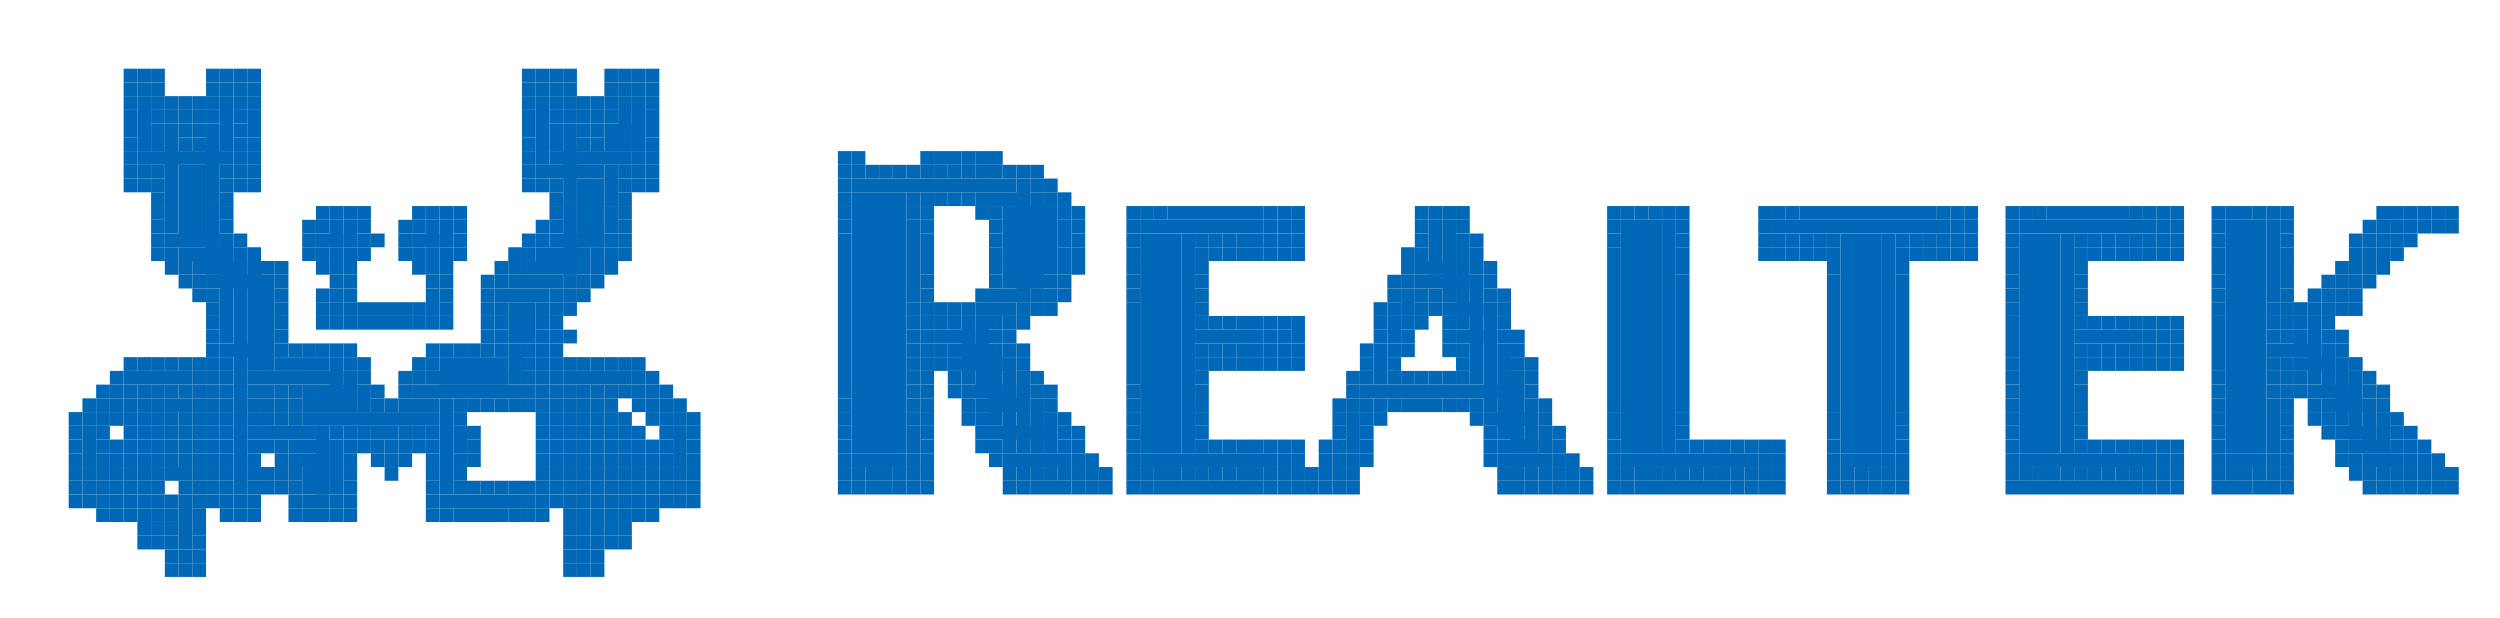<?xml version="1.0" encoding="UTF-8"?><svg xmlns="http://www.w3.org/2000/svg" version="1.2" baseProfile="tiny" viewBox="0 0 182 45" width="182px" height="45px"><g fill="#0068b6"><rect x="9" y="5" width="1" height="1"/><rect width="1" height="1" x="10" y="5"/><rect height="1" x="11" y="5" width="1"/><rect width="1" height="1" x="15" y="5"/><rect x="16" y="5" width="1" height="1"/><rect x="17" y="5" width="1" height="1"/><rect height="1" x="18" y="5" width="1"/><rect y="5" width="1" height="1" x="38"/><rect height="1" x="39" y="5" width="1"/><rect x="40" y="5" width="1" height="1"/><rect width="1" height="1" x="41" y="5"/><rect width="1" height="1" x="44" y="5"/><rect width="1" height="1" x="45" y="5"/><rect x="46" y="5" width="1" height="1"/><rect y="5" width="1" height="1" x="47"/><rect width="1" height="1" x="9" y="6"/><rect x="10" y="6" width="1" height="1"/><rect x="11" y="6" width="1" height="1"/><rect x="15" y="6" width="1" height="1"/><rect x="16" y="6" width="1" height="1"/><rect y="6" width="1" height="1" x="17"/><rect x="18" y="6" width="1" height="1"/><rect x="38" y="6" width="1" height="1"/><rect x="39" y="6" width="1" height="1"/><rect x="40" y="6" width="1" height="1"/><rect width="1" height="1" x="41" y="6"/><rect x="44" y="6" width="1" height="1"/><rect x="45" y="6" width="1" height="1"/><rect x="46" y="6" width="1" height="1"/><rect x="47" y="6" width="1" height="1"/><rect y="7" width="1" height="1" x="9"/><rect width="1" height="4" x="10" y="7"/><rect x="11" y="7" width="1" height="1"/><rect x="12" y="7" width="1" height="1"/><rect x="13" y="7" width="1" height="1"/><rect x="14" y="7" width="1" height="1"/><rect x="15" y="7" width="1" height="1"/><rect x="16" y="7" width="1" height="4"/><rect x="17" y="7" width="1" height="1"/><rect x="18" y="7" width="1" height="1"/><rect width="1" height="1" x="38" y="7"/><rect x="39" y="7" width="1" height="5"/><rect x="40" y="7" width="1" height="1"/><rect x="41" y="7" width="1" height="1"/><rect height="1" x="42" y="7" width="1"/><rect x="43" y="7" width="1" height="1"/><rect x="44" y="7" width="1" height="1"/><rect width="1" height="4" x="45" y="7"/><rect x="46" y="7" width="1" height="4"/><rect x="47" y="7" width="1" height="1"/><rect y="8" width="1" height="2" x="9"/><rect x="11" y="8" width="1" height="1"/><rect x="12" y="8" width="1" height="1"/><rect y="8" width="1" height="1" x="13"/><rect x="14" y="8" width="1" height="1"/><rect width="1" height="1" x="15" y="8"/><rect y="8" width="1" height="1" x="17"/><rect width="1" height="2" x="18" y="8"/><rect width="1" height="2" x="38" y="8"/><rect x="40" y="8" width="1" height="1"/><rect x="41" y="8" width="1" height="1"/><rect y="8" width="1" height="1" x="42"/><rect height="1" x="43" y="8" width="1"/><rect x="44" y="8" width="1" height="1"/><rect x="47" y="8" width="1" height="2"/><rect x="11" y="9" width="1" height="2"/><rect x="12" y="9" width="1" height="8"/><rect x="13" y="9" width="1" height="1"/><rect width="1" height="1" x="14" y="9"/><rect y="9" width="1" height="11" x="15"/><rect height="1" x="17" y="9" width="1"/><rect y="9" width="1" height="2" x="40"/><rect x="41" y="9" width="1" height="11"/><rect height="1" x="42" y="9" width="1"/><rect height="1" x="43" y="9" width="1"/><rect x="44" y="9" width="2" height="2"/><rect width="1" height="1" x="9" y="10"/><rect height="1" x="13" y="10" width="1"/><rect y="10" width="1" height="1" x="14"/><rect x="17" y="10" width="1" height="1"/><rect x="18" y="10" width="1" height="1"/><rect height="1" x="38" y="10" width="1"/><rect y="10" width="1" height="1" x="42"/><rect height="1" x="43" y="10" width="1"/><rect x="47" y="10" width="1" height="1"/><rect x="9" y="11" width="1" height="1"/><rect x="10" y="11" width="7" height="1"/><rect x="17" y="11" width="1" height="1"/><rect x="18" y="11" width="1" height="1"/><rect x="38" y="11" width="1" height="1"/><rect x="40" y="11" width="6" height="1"/><rect x="46" y="11" width="1" height="1"/><rect height="1" x="47" y="11" width="1"/><rect height="1" x="61" y="11" width="1"/><rect width="1" height="1" x="62" y="11"/><rect x="67" y="11" width="1" height="1"/><rect height="1" x="68" y="11" width="2"/><rect width="1" height="1" x="70" y="11"/><rect x="71" y="11" width="1" height="1"/><rect height="1" x="72" y="11" width="1"/><rect width="1" height="1" x="9" y="12"/><rect x="10" y="12" width="1" height="1"/><rect x="11" y="12" width="1" height="1"/><rect y="12" width="2" height="6" x="13"/><rect x="16" y="12" width="1" height="1"/><rect x="17" y="12" width="1" height="1"/><rect x="18" y="12" width="1" height="1"/><rect x="38" y="12" width="1" height="1"/><rect x="39" y="12" width="5" height="1"/><rect x="44" y="12" width="1" height="3"/><rect x="45" y="12" width="1" height="1"/><rect x="46" y="12" width="1" height="1"/><rect x="47" y="12" width="1" height="1"/><rect y="12" width="1" height="1" x="61"/><rect x="62" y="12" width="1" height="1"/><rect height="1" x="63" y="12" width="1"/><rect x="64" y="12" width="1" height="1"/><rect x="65" y="12" width="1" height="1"/><rect height="1" x="66" y="12" width="1"/><rect x="67" y="12" width="1" height="1"/><rect x="68" y="12" width="1" height="1"/><rect x="69" y="12" width="1" height="1"/><rect x="70" y="12" width="1" height="1"/><rect width="1" height="1" x="71" y="12"/><rect x="72" y="12" width="1" height="1"/><rect x="73" y="12" width="1" height="1"/><rect x="74" y="12" width="1" height="1"/><rect x="75" y="12" width="1" height="1"/><rect height="1" x="9" y="13" width="1"/><rect width="1" height="1" x="10" y="13"/><rect x="11" y="13" width="1" height="1"/><rect x="16" y="13" width="1" height="1"/><rect y="13" width="1" height="1" x="17"/><rect x="18" y="13" width="1" height="1"/><rect height="1" x="38" y="13" width="1"/><rect height="1" x="39" y="13" width="1"/><rect x="40" y="13" width="1" height="1"/><rect x="42" y="13" width="2" height="5"/><rect x="45" y="13" width="1" height="1"/><rect x="46" y="13" width="1" height="1"/><rect x="47" y="13" width="1" height="1"/><rect y="13" width="1" height="1" x="61"/><rect x="62" y="13" width="12" height="1"/><rect height="9" x="74" y="13" width="1"/><rect y="13" width="1" height="1" x="75"/><rect width="1" height="1" x="76" y="13"/><rect x="11" y="14" width="1" height="1"/><rect y="14" width="1" height="1" x="16"/><rect height="1" x="40" y="14" width="1"/><rect x="45" y="14" width="1" height="1"/><rect width="1" height="1" x="61" y="14"/><rect x="62" y="14" width="4" height="19"/><rect x="66" y="14" width="1" height="1"/><rect height="1" x="67" y="14" width="1"/><rect x="68" y="14" width="1" height="1"/><rect x="69" y="14" width="1" height="1"/><rect y="14" width="1" height="1" x="70"/><rect x="71" y="14" width="1" height="1"/><rect x="72" y="14" width="3" height="1"/><rect x="75" y="14" width="1" height="7"/><rect x="76" y="14" width="1" height="1"/><rect y="14" width="1" height="1" x="77"/><rect width="1" height="1" x="11" y="15"/><rect width="1" height="1" x="16" y="15"/><rect x="23" y="15" width="1" height="1"/><rect width="1" height="1" x="24" y="15"/><rect width="1" height="1" x="25" y="15"/><rect height="1" x="26" y="15" width="1"/><rect height="1" x="30" y="15" width="1"/><rect x="31" y="15" width="1" height="1"/><rect height="1" x="32" y="15" width="1"/><rect x="33" y="15" width="1" height="1"/><rect x="40" y="15" width="1" height="1"/><rect x="44" y="15" width="1" height="2"/><rect x="45" y="15" width="1" height="1"/><rect x="61" y="15" width="1" height="1"/><rect x="66" y="15" width="1" height="1"/><rect y="15" width="1" height="1" x="67"/><rect width="1" height="1" x="71" y="15"/><rect x="72" y="15" width="1" height="1"/><rect height="6" x="73" y="15" width="3"/><rect x="76" y="15" width="1" height="5"/><rect x="77" y="15" width="1" height="1"/><rect x="78" y="15" width="1" height="1"/><rect x="82" y="15" width="1" height="1"/><rect x="83" y="15" width="1" height="1"/><rect height="1" x="84" y="15" width="1"/><rect height="1" x="85" y="15" width="6"/><rect x="91" y="15" width="1" height="1"/><rect x="92" y="15" width="1" height="1"/><rect width="1" height="1" x="93" y="15"/><rect x="94" y="15" width="1" height="1"/><rect width="1" height="1" x="103" y="15"/><rect height="1" x="104" y="15" width="1"/><rect height="1" x="105" y="15" width="1"/><rect x="106" y="15" width="1" height="1"/><rect x="117" y="15" width="1" height="1"/><rect x="118" y="15" width="1" height="1"/><rect y="15" width="1" height="1" x="119"/><rect x="120" y="15" width="1" height="1"/><rect width="1" height="1" x="121" y="15"/><rect y="15" width="1" height="1" x="122"/><rect x="128" y="15" width="1" height="1"/><rect y="15" width="1" height="1" x="129"/><rect width="1" height="1" x="130" y="15"/><rect x="131" y="15" width="10" height="1"/><rect x="141" y="15" width="1" height="1"/><rect x="142" y="15" width="1" height="1"/><rect x="143" y="15" width="1" height="1"/><rect x="146" y="15" width="1" height="1"/><rect y="15" width="1" height="1" x="147"/><rect y="15" width="1" height="1" x="148"/><rect y="15" width="6" height="1" x="149"/><rect x="155" y="15" width="1" height="1"/><rect y="15" width="1" height="1" x="156"/><rect x="157" y="15" width="1" height="1"/><rect x="158" y="15" width="1" height="1"/><rect x="161" y="15" width="1" height="1"/><rect width="1" height="1" x="162" y="15"/><rect x="163" y="15" width="1" height="1"/><rect height="1" x="164" y="15" width="1"/><rect x="165" y="15" width="1" height="1"/><rect x="166" y="15" width="1" height="1"/><rect x="173" y="15" width="2" height="1"/><rect height="1" x="175" y="15" width="1"/><rect height="1" x="176" y="15" width="1"/><rect x="177" y="15" width="1" height="1"/><rect x="178" y="15" width="1" height="1"/><rect y="16" width="1" height="1" x="11"/><rect x="16" y="16" width="1" height="1"/><rect x="22" y="16" width="1" height="1"/><rect x="23" y="16" width="1" height="1"/><rect width="1" height="2" x="24" y="16"/><rect x="25" y="16" width="1" height="2"/><rect x="26" y="16" width="1" height="1"/><rect x="29" y="16" width="1" height="1"/><rect x="30" y="16" width="1" height="1"/><rect height="2" x="31" y="16" width="1"/><rect y="16" width="1" height="2" x="32"/><rect x="33" y="16" width="1" height="1"/><rect width="1" height="1" x="39" y="16"/><rect x="40" y="16" width="1" height="1"/><rect y="16" width="1" height="1" x="45"/><rect x="61" y="16" width="1" height="1"/><rect x="66" y="16" width="1" height="6"/><rect x="67" y="16" width="1" height="1"/><rect y="16" width="1" height="1" x="72"/><rect x="77" y="16" width="1" height="2"/><rect height="1" x="78" y="16" width="1"/><rect height="1" x="82" y="16" width="1"/><rect x="83" y="16" width="9" height="1"/><rect x="92" y="16" width="1" height="1"/><rect width="1" height="1" x="93" y="16"/><rect x="94" y="16" width="1" height="1"/><rect y="16" width="1" height="1" x="103"/><rect x="104" y="16" width="1" height="4"/><rect width="1" height="6" x="105" y="16"/><rect x="106" y="16" width="1" height="1"/><rect x="117" y="16" width="1" height="1"/><rect width="3" height="17" x="118" y="16"/><rect y="16" width="1" height="17" x="121"/><rect x="122" y="16" width="1" height="1"/><rect height="1" x="128" y="16" width="1"/><rect height="1" x="129" y="16" width="13"/><rect x="142" y="16" width="1" height="1"/><rect y="16" width="1" height="1" x="143"/><rect width="1" height="1" x="146" y="16"/><rect x="147" y="16" width="10" height="1"/><rect y="16" width="1" height="1" x="157"/><rect x="158" y="16" width="1" height="1"/><rect y="16" width="1" height="1" x="161"/><rect x="162" y="16" width="3" height="17"/><rect width="1" height="6" x="165" y="16"/><rect height="1" x="166" y="16" width="1"/><rect height="1" x="172" y="16" width="1"/><rect x="173" y="16" width="1" height="1"/><rect width="1" height="1" x="174" y="16"/><rect y="16" width="1" height="1" x="175"/><rect x="176" y="16" width="1" height="1"/><rect y="16" width="1" height="1" x="177"/><rect height="1" x="178" y="16" width="1"/><rect x="11" y="17" width="1" height="1"/><rect x="12" y="17" width="4" height="1"/><rect height="8" x="16" y="17" width="1"/><rect x="17" y="17" width="1" height="1"/><rect width="1" height="1" x="22" y="17"/><rect x="23" y="17" width="2" height="1"/><rect x="26" y="17" width="1" height="1"/><rect x="27" y="17" width="1" height="1"/><rect x="29" y="17" width="1" height="1"/><rect x="30" y="17" width="2" height="1"/><rect x="33" y="17" width="1" height="1"/><rect width="1" height="1" x="38" y="17"/><rect width="1" height="1" x="39" y="17"/><rect x="40" y="17" width="4" height="1"/><rect x="44" y="17" width="1" height="1"/><rect x="45" y="17" width="1" height="1"/><rect x="61" y="17" width="1" height="12"/><rect x="67" y="17" width="1" height="3"/><rect x="72" y="17" width="1" height="1"/><rect y="17" width="1" height="1" x="78"/><rect height="1" x="82" y="17" width="1"/><rect x="83" y="17" width="3" height="16"/><rect x="86" y="17" width="1" height="16"/><rect x="87" y="17" width="1" height="1"/><rect y="17" width="1" height="1" x="88"/><rect x="89" y="17" width="1" height="1"/><rect x="90" y="17" width="1" height="1"/><rect x="91" y="17" width="1" height="1"/><rect x="92" y="17" width="1" height="1"/><rect height="1" x="93" y="17" width="1"/><rect x="94" y="17" width="1" height="1"/><rect x="103" y="17" width="1" height="1"/><rect x="106" y="17" width="1" height="7"/><rect height="1" x="107" y="17" width="1"/><rect y="17" width="1" height="1" x="117"/><rect x="122" y="17" width="1" height="1"/><rect x="128" y="17" width="1" height="1"/><rect x="129" y="17" width="1" height="1"/><rect height="1" x="130" y="17" width="1"/><rect width="1" height="1" x="131" y="17"/><rect x="132" y="17" width="1" height="1"/><rect height="1" x="133" y="17" width="1"/><rect y="17" width="3" height="16" x="134"/><rect width="1" height="16" x="137" y="17"/><rect x="138" y="17" width="1" height="1"/><rect x="139" y="17" width="1" height="1"/><rect y="17" width="1" height="1" x="140"/><rect x="141" y="17" width="1" height="1"/><rect width="1" height="1" x="142" y="17"/><rect x="143" y="17" width="1" height="1"/><rect y="17" width="1" height="1" x="146"/><rect x="147" y="17" width="3" height="16"/><rect x="150" y="17" width="1" height="16"/><rect x="151" y="17" width="1" height="1"/><rect x="152" y="17" width="1" height="1"/><rect height="1" x="153" y="17" width="1"/><rect y="17" width="1" height="1" x="154"/><rect height="1" x="155" y="17" width="1"/><rect y="17" width="1" height="1" x="156"/><rect y="17" width="1" height="1" x="157"/><rect x="158" y="17" width="1" height="1"/><rect x="161" y="17" width="1" height="1"/><rect height="1" x="166" y="17" width="1"/><rect width="1" height="1" x="171" y="17"/><rect width="1" height="1" x="172" y="17"/><rect width="1" height="1" x="173" y="17"/><rect x="174" y="17" width="1" height="1"/><rect x="175" y="17" width="1" height="1"/><rect x="11" y="18" width="1" height="1"/><rect x="12" y="18" width="1" height="1"/><rect y="18" width="4" height="1" x="13"/><rect x="17" y="18" width="1" height="18"/><rect x="18" y="18" width="1" height="1"/><rect width="1" height="1" x="22" y="18"/><rect x="23" y="18" width="1" height="1"/><rect x="24" y="18" width="1" height="1"/><rect height="1" x="25" y="18" width="1"/><rect x="26" y="18" width="1" height="1"/><rect y="18" width="1" height="1" x="29"/><rect x="30" y="18" width="1" height="1"/><rect width="1" height="1" x="31" y="18"/><rect x="32" y="18" width="1" height="1"/><rect height="1" x="33" y="18" width="1"/><rect x="37" y="18" width="1" height="1"/><rect height="1" x="38" y="18" width="1"/><rect x="39" y="18" width="4" height="1"/><rect width="1" height="1" x="43" y="18"/><rect y="18" width="1" height="1" x="44"/><rect x="45" y="18" width="1" height="1"/><rect height="1" x="72" y="18" width="1"/><rect x="77" y="18" width="1" height="1"/><rect y="18" width="1" height="1" x="78"/><rect x="82" y="18" width="1" height="1"/><rect y="18" width="1" height="1" x="87"/><rect x="88" y="18" width="1" height="1"/><rect x="89" y="18" width="1" height="1"/><rect x="90" y="18" width="1" height="1"/><rect x="91" y="18" width="1" height="1"/><rect y="18" width="1" height="1" x="92"/><rect x="93" y="18" width="1" height="1"/><rect x="94" y="18" width="1" height="1"/><rect height="1" x="102" y="18" width="1"/><rect x="103" y="18" width="1" height="1"/><rect x="107" y="18" width="1" height="1"/><rect x="117" y="18" width="1" height="1"/><rect x="122" y="18" width="1" height="1"/><rect x="128" y="18" width="1" height="1"/><rect height="1" x="129" y="18" width="1"/><rect width="1" height="1" x="130" y="18"/><rect x="131" y="18" width="1" height="1"/><rect width="1" height="1" x="132" y="18"/><rect x="133" y="18" width="1" height="1"/><rect x="138" y="18" width="1" height="1"/><rect x="139" y="18" width="1" height="1"/><rect x="140" y="18" width="1" height="1"/><rect x="141" y="18" width="1" height="1"/><rect x="142" y="18" width="1" height="1"/><rect x="143" y="18" width="1" height="1"/><rect x="146" y="18" width="1" height="1"/><rect x="151" y="18" width="1" height="1"/><rect x="152" y="18" width="1" height="1"/><rect x="153" y="18" width="1" height="1"/><rect x="154" y="18" width="1" height="1"/><rect x="155" y="18" width="1" height="1"/><rect x="156" y="18" width="1" height="1"/><rect x="157" y="18" width="1" height="1"/><rect x="158" y="18" width="1" height="1"/><rect x="161" y="18" width="1" height="1"/><rect width="1" height="1" x="166" y="18"/><rect height="1" x="171" y="18" width="1"/><rect x="172" y="18" width="1" height="1"/><rect x="173" y="18" width="1" height="1"/><rect x="174" y="18" width="1" height="1"/><rect width="1" height="1" x="12" y="19"/><rect width="1" height="1" x="13" y="19"/><rect y="19" width="4" height="1" x="14"/><rect x="18" y="19" width="1" height="8"/><rect width="1" height="1" x="19" y="19"/><rect width="1" height="1" x="20" y="19"/><rect x="23" y="19" width="1" height="1"/><rect y="19" width="1" height="1" x="24"/><rect x="25" y="19" width="1" height="1"/><rect x="30" y="19" width="1" height="1"/><rect x="31" y="19" width="1" height="1"/><rect x="32" y="19" width="1" height="1"/><rect x="36" y="19" width="1" height="1"/><rect x="37" y="19" width="1" height="1"/><rect x="38" y="19" width="4" height="1"/><rect x="42" y="19" width="1" height="1"/><rect x="43" y="19" width="1" height="1"/><rect y="19" width="1" height="1" x="44"/><rect x="72" y="19" width="1" height="1"/><rect height="1" x="77" y="19" width="1"/><rect x="78" y="19" width="1" height="1"/><rect y="19" width="1" height="1" x="82"/><rect x="87" y="19" width="1" height="1"/><rect x="102" y="19" width="1" height="1"/><rect x="103" y="19" width="3" height="1"/><rect x="107" y="19" width="1" height="1"/><rect x="108" y="19" width="1" height="1"/><rect x="117" y="19" width="1" height="11"/><rect x="122" y="19" width="1" height="1"/><rect x="133" y="19" width="1" height="1"/><rect x="138" y="19" width="1" height="1"/><rect width="1" height="1" x="146" y="19"/><rect height="1" x="151" y="19" width="1"/><rect width="1" height="1" x="161" y="19"/><rect y="19" width="1" height="2" x="166"/><rect x="170" y="19" width="1" height="1"/><rect x="171" y="19" width="1" height="1"/><rect x="172" y="19" width="1" height="1"/><rect width="1" height="1" x="173" y="19"/><rect x="13" y="20" width="1" height="1"/><rect x="14" y="20" width="1" height="1"/><rect y="20" width="4" height="1" x="15"/><rect x="19" y="20" width="1" height="7"/><rect y="20" width="1" height="1" x="20"/><rect x="24" y="20" width="1" height="1"/><rect x="25" y="20" width="1" height="1"/><rect x="31" y="20" width="1" height="1"/><rect width="1" height="1" x="32" y="20"/><rect x="35" y="20" width="1" height="1"/><rect width="1" height="1" x="36" y="20"/><rect y="20" width="4" height="1" x="37"/><rect x="41" y="20" width="1" height="1"/><rect y="20" width="1" height="1" x="42"/><rect x="43" y="20" width="1" height="1"/><rect x="67" y="20" width="1" height="1"/><rect width="1" height="1" x="72" y="20"/><rect y="20" width="1" height="1" x="76"/><rect height="1" x="77" y="20" width="1"/><rect x="82" y="20" width="1" height="1"/><rect x="87" y="20" width="1" height="1"/><rect x="101" y="20" width="1" height="1"/><rect height="1" x="102" y="20" width="1"/><rect x="103" y="20" width="4" height="1"/><rect height="8" x="107" y="20" width="1"/><rect width="1" height="1" x="108" y="20"/><rect width="1" height="10" x="122" y="20"/><rect x="133" y="20" width="1" height="10"/><rect x="138" y="20" width="1" height="10"/><rect x="146" y="20" width="1" height="1"/><rect y="20" width="1" height="1" x="151"/><rect height="1" x="161" y="20" width="1"/><rect width="1" height="1" x="169" y="20"/><rect x="170" y="20" width="1" height="1"/><rect height="1" x="171" y="20" width="1"/><rect x="172" y="20" width="1" height="1"/><rect height="1" x="14" y="21" width="1"/><rect height="1" x="15" y="21" width="1"/><rect x="20" y="21" width="1" height="1"/><rect x="23" y="21" width="1" height="1"/><rect x="24" y="21" width="1" height="1"/><rect x="25" y="21" width="1" height="1"/><rect x="31" y="21" width="1" height="2"/><rect x="32" y="21" width="1" height="1"/><rect height="1" x="35" y="21" width="1"/><rect height="1" x="36" y="21" width="4"/><rect x="40" y="21" width="1" height="1"/><rect x="41" y="21" width="1" height="1"/><rect height="1" x="42" y="21" width="1"/><rect y="21" width="1" height="1" x="67"/><rect x="71" y="21" width="1" height="1"/><rect x="72" y="21" width="3" height="1"/><rect x="75" y="21" width="1" height="1"/><rect height="1" x="76" y="21" width="1"/><rect x="77" y="21" width="1" height="1"/><rect x="82" y="21" width="1" height="1"/><rect x="87" y="21" width="1" height="1"/><rect y="21" width="1" height="1" x="101"/><rect y="21" width="1" height="2" x="102"/><rect x="103" y="21" width="1" height="1"/><rect x="104" y="21" width="1" height="1"/><rect x="108" y="21" width="1" height="1"/><rect width="1" height="1" x="109" y="21"/><rect x="146" y="21" width="1" height="1"/><rect x="151" y="21" width="1" height="1"/><rect y="21" width="1" height="1" x="161"/><rect x="166" y="21" width="1" height="1"/><rect x="168" y="21" width="1" height="1"/><rect x="169" y="21" width="1" height="1"/><rect x="170" y="21" width="1" height="1"/><rect y="21" width="1" height="1" x="171"/><rect x="15" y="22" width="1" height="1"/><rect x="20" y="22" width="1" height="1"/><rect x="23" y="22" width="1" height="1"/><rect x="24" y="22" width="1" height="1"/><rect width="1" height="1" x="25" y="22"/><rect height="1" x="26" y="22" width="4"/><rect x="30" y="22" width="1" height="1"/><rect width="1" height="1" x="32" y="22"/><rect y="22" width="1" height="1" x="35"/><rect x="36" y="22" width="1" height="1"/><rect x="37" y="22" width="2" height="3"/><rect height="2" x="39" y="22" width="1"/><rect x="40" y="22" width="1" height="1"/><rect height="1" x="41" y="22" width="1"/><rect height="1" x="66" y="22" width="1"/><rect width="1" height="1" x="67" y="22"/><rect x="68" y="22" width="1" height="1"/><rect x="69" y="22" width="1" height="1"/><rect x="70" y="22" width="1" height="1"/><rect height="1" x="71" y="22" width="3"/><rect x="74" y="22" width="1" height="1"/><rect x="75" y="22" width="1" height="1"/><rect x="76" y="22" width="1" height="1"/><rect x="82" y="22" width="1" height="6"/><rect x="87" y="22" width="1" height="1"/><rect x="100" y="22" width="1" height="1"/><rect x="101" y="22" width="1" height="1"/><rect height="1" x="103" y="22" width="1"/><rect y="22" width="1" height="1" x="104"/><rect y="22" width="3" height="1" x="105"/><rect x="108" y="22" width="1" height="8"/><rect x="109" y="22" width="1" height="1"/><rect x="146" y="22" width="1" height="1"/><rect x="151" y="22" width="1" height="1"/><rect width="1" height="1" x="161" y="22"/><rect height="1" x="165" y="22" width="1"/><rect x="166" y="22" width="1" height="1"/><rect x="167" y="22" width="1" height="1"/><rect height="1" x="168" y="22" width="1"/><rect x="169" y="22" width="1" height="1"/><rect width="1" height="1" x="170" y="22"/><rect x="171" y="22" width="1" height="1"/><rect x="15" y="23" width="1" height="1"/><rect x="20" y="23" width="1" height="1"/><rect x="23" y="23" width="1" height="1"/><rect x="24" y="23" width="1" height="1"/><rect x="25" y="23" width="1" height="1"/><rect y="23" width="4" height="1" x="26"/><rect x="30" y="23" width="1" height="1"/><rect x="31" y="23" width="1" height="1"/><rect width="1" height="1" x="32" y="23"/><rect x="35" y="23" width="1" height="1"/><rect x="36" y="23" width="1" height="1"/><rect x="40" y="23" width="1" height="1"/><rect x="66" y="23" width="1" height="1"/><rect height="1" x="67" y="23" width="1"/><rect width="1" height="1" x="68" y="23"/><rect x="69" y="23" width="1" height="1"/><rect x="70" y="23" width="1" height="5"/><rect x="71" y="23" width="1" height="6"/><rect x="72" y="23" width="1" height="1"/><rect x="73" y="23" width="1" height="1"/><rect height="1" x="74" y="23" width="1"/><rect x="87" y="23" width="1" height="1"/><rect x="88" y="23" width="1" height="1"/><rect x="89" y="23" width="1" height="1"/><rect height="1" x="90" y="23" width="1"/><rect x="91" y="23" width="1" height="1"/><rect width="1" height="1" x="92" y="23"/><rect x="93" y="23" width="1" height="1"/><rect x="94" y="23" width="1" height="2"/><rect x="100" y="23" width="1" height="1"/><rect x="101" y="23" width="1" height="2"/><rect x="102" y="23" width="1" height="1"/><rect x="103" y="23" width="1" height="1"/><rect x="105" y="23" width="1" height="1"/><rect width="1" height="1" x="109" y="23"/><rect x="146" y="23" width="1" height="3"/><rect height="1" x="151" y="23" width="1"/><rect x="152" y="23" width="1" height="1"/><rect y="23" width="1" height="1" x="153"/><rect x="154" y="23" width="1" height="1"/><rect height="1" x="155" y="23" width="1"/><rect x="156" y="23" width="1" height="1"/><rect width="1" height="1" x="157" y="23"/><rect x="158" y="23" width="1" height="1"/><rect x="161" y="23" width="1" height="4"/><rect height="1" x="165" y="23" width="1"/><rect x="166" y="23" width="1" height="1"/><rect x="167" y="23" width="1" height="1"/><rect x="168" y="23" width="1" height="5"/><rect x="169" y="23" width="1" height="1"/><rect x="15" y="24" width="1" height="1"/><rect x="20" y="24" width="1" height="1"/><rect height="1" x="35" y="24" width="1"/><rect x="36" y="24" width="1" height="1"/><rect x="39" y="24" width="1" height="1"/><rect x="40" y="24" width="1" height="1"/><rect x="41" y="24" width="1" height="1"/><rect height="1" x="66" y="24" width="1"/><rect x="67" y="24" width="1" height="1"/><rect height="1" x="68" y="24" width="3"/><rect x="72" y="24" width="1" height="1"/><rect x="73" y="24" width="1" height="1"/><rect x="87" y="24" width="5" height="1"/><rect x="92" y="24" width="1" height="1"/><rect x="93" y="24" width="1" height="1"/><rect x="100" y="24" width="1" height="1"/><rect x="102" y="24" width="1" height="1"/><rect x="105" y="24" width="1" height="1"/><rect x="106" y="24" width="2" height="1"/><rect x="109" y="24" width="1" height="1"/><rect x="110" y="24" width="1" height="1"/><rect y="24" width="5" height="1" x="151"/><rect x="156" y="24" width="1" height="1"/><rect x="157" y="24" width="1" height="1"/><rect width="1" height="1" x="158" y="24"/><rect width="1" height="1" x="165" y="24"/><rect x="166" y="24" width="1" height="1"/><rect width="1" height="2" x="167" y="24"/><rect x="169" y="24" width="1" height="1"/><rect x="170" y="24" width="1" height="1"/><rect x="15" y="25" width="1" height="1"/><rect x="16" y="25" width="3" height="1"/><rect width="1" height="1" x="20" y="25"/><rect x="21" y="25" width="1" height="1"/><rect x="22" y="25" width="1" height="1"/><rect x="23" y="25" width="1" height="1"/><rect x="24" y="25" width="1" height="1"/><rect x="25" y="25" width="1" height="1"/><rect x="31" y="25" width="1" height="1"/><rect height="1" x="32" y="25" width="1"/><rect width="1" height="1" x="33" y="25"/><rect x="34" y="25" width="1" height="1"/><rect width="1" height="1" x="35" y="25"/><rect width="1" height="1" x="36" y="25"/><rect y="25" width="1" height="3" x="37"/><rect width="1" height="1" x="38" y="25"/><rect x="39" y="25" width="1" height="1"/><rect x="40" y="25" width="1" height="1"/><rect height="1" x="66" y="25" width="1"/><rect height="1" x="67" y="25" width="1"/><rect height="1" x="68" y="25" width="1"/><rect width="3" height="1" x="69" y="25"/><rect x="72" y="25" width="1" height="6"/><rect x="73" y="25" width="1" height="1"/><rect x="74" y="25" width="1" height="1"/><rect y="25" width="1" height="1" x="87"/><rect width="1" height="1" x="88" y="25"/><rect height="1" x="89" y="25" width="1"/><rect x="90" y="25" width="1" height="1"/><rect x="91" y="25" width="1" height="1"/><rect x="92" y="25" width="1" height="1"/><rect x="93" y="25" width="1" height="1"/><rect x="94" y="25" width="1" height="1"/><rect y="25" width="1" height="1" x="99"/><rect x="100" y="25" width="1" height="3"/><rect x="101" y="25" width="1" height="1"/><rect x="102" y="25" width="1" height="1"/><rect x="105" y="25" width="1" height="1"/><rect x="106" y="25" width="1" height="1"/><rect x="109" y="25" width="1" height="7"/><rect x="110" y="25" width="1" height="1"/><rect height="1" x="151" y="25" width="1"/><rect x="152" y="25" width="1" height="1"/><rect x="153" y="25" width="1" height="1"/><rect width="1" height="1" x="154" y="25"/><rect width="1" height="1" x="155" y="25"/><rect x="156" y="25" width="1" height="1"/><rect x="157" y="25" width="1" height="1"/><rect x="158" y="25" width="1" height="1"/><rect x="165" y="25" width="4" height="1"/><rect x="169" y="25" width="1" height="4"/><rect x="170" y="25" width="1" height="1"/><rect x="9" y="26" width="1" height="1"/><rect x="10" y="26" width="1" height="1"/><rect x="11" y="26" width="1" height="1"/><rect x="12" y="26" width="1" height="1"/><rect height="1" x="13" y="26" width="1"/><rect height="1" x="14" y="26" width="1"/><rect x="15" y="26" width="1" height="1"/><rect y="26" width="1" height="1" x="16"/><rect x="20" y="26" width="4" height="1"/><rect x="24" y="26" width="1" height="4"/><rect x="25" y="26" width="1" height="1"/><rect width="1" height="1" x="26" y="26"/><rect x="30" y="26" width="1" height="1"/><rect x="31" y="26" width="1" height="1"/><rect y="26" width="5" height="2" x="32"/><rect width="1" height="1" x="38" y="26"/><rect y="26" width="1" height="1" x="39"/><rect x="40" y="26" width="1" height="1"/><rect x="41" y="26" width="1" height="1"/><rect x="42" y="26" width="1" height="1"/><rect x="43" y="26" width="1" height="1"/><rect height="1" x="44" y="26" width="1"/><rect x="45" y="26" width="1" height="1"/><rect x="46" y="26" width="1" height="1"/><rect x="66" y="26" width="1" height="1"/><rect x="67" y="26" width="1" height="1"/><rect x="68" y="26" width="1" height="1"/><rect height="1" x="69" y="26" width="4"/><rect x="73" y="26" width="1" height="7"/><rect x="74" y="26" width="1" height="1"/><rect x="87" y="26" width="1" height="1"/><rect x="88" y="26" width="1" height="1"/><rect width="1" height="1" x="89" y="26"/><rect x="90" y="26" width="1" height="1"/><rect x="91" y="26" width="1" height="1"/><rect x="92" y="26" width="1" height="1"/><rect y="26" width="1" height="1" x="93"/><rect x="94" y="26" width="1" height="1"/><rect x="99" y="26" width="1" height="1"/><rect width="1" height="1" x="101" y="26"/><rect x="106" y="26" width="1" height="1"/><rect x="110" y="26" width="1" height="1"/><rect width="1" height="1" x="111" y="26"/><rect x="146" y="26" width="1" height="1"/><rect width="1" height="1" x="151" y="26"/><rect width="1" height="1" x="152" y="26"/><rect y="26" width="1" height="1" x="153"/><rect x="154" y="26" width="1" height="1"/><rect x="155" y="26" width="1" height="1"/><rect x="156" y="26" width="1" height="1"/><rect x="157" y="26" width="1" height="1"/><rect y="26" width="1" height="1" x="158"/><rect y="26" width="1" height="1" x="165"/><rect x="166" y="26" width="1" height="1"/><rect x="167" y="26" width="3" height="1"/><rect height="5" x="170" y="26" width="1"/><rect x="171" y="26" width="1" height="1"/><rect x="8" y="27" width="1" height="1"/><rect height="1" x="9" y="27" width="5"/><rect width="1" height="1" x="14" y="27"/><rect y="27" width="1" height="1" x="15"/><rect height="1" x="16" y="27" width="1"/><rect height="1" x="18" y="27" width="7"/><rect x="25" y="27" width="1" height="3"/><rect height="1" x="26" y="27" width="1"/><rect x="29" y="27" width="1" height="1"/><rect width="1" height="1" x="30" y="27"/><rect height="1" x="31" y="27" width="6"/><rect x="38" y="27" width="1" height="1"/><rect height="1" x="39" y="27" width="1"/><rect y="27" width="1" height="1" x="40"/><rect x="41" y="27" width="5" height="1"/><rect x="46" y="27" width="1" height="1"/><rect x="47" y="27" width="1" height="1"/><rect x="66" y="27" width="1" height="1"/><rect height="1" x="67" y="27" width="1"/><rect x="69" y="27" width="1" height="1"/><rect height="6" x="74" y="27" width="1"/><rect height="1" x="75" y="27" width="1"/><rect width="1" height="1" x="87" y="27"/><rect x="98" y="27" width="1" height="1"/><rect x="99" y="27" width="1" height="1"/><rect y="27" width="1" height="1" x="101"/><rect x="102" y="27" width="1" height="1"/><rect x="103" y="27" width="1" height="1"/><rect x="104" y="27" width="1" height="1"/><rect x="105" y="27" width="1" height="1"/><rect x="106" y="27" width="1" height="1"/><rect x="110" y="27" width="1" height="6"/><rect x="111" y="27" width="1" height="1"/><rect height="1" x="146" y="27" width="1"/><rect width="1" height="1" x="151" y="27"/><rect x="161" y="27" width="1" height="1"/><rect x="165" y="27" width="1" height="1"/><rect width="1" height="1" x="166" y="27"/><rect x="167" y="27" width="1" height="1"/><rect height="5" x="171" y="27" width="1"/><rect x="172" y="27" width="1" height="1"/><rect x="7" y="28" width="1" height="1"/><rect x="8" y="28" width="1" height="1"/><rect x="9" y="28" width="1" height="1"/><rect x="10" y="28" width="1" height="1"/><rect x="11" y="28" width="1" height="1"/><rect x="12" y="28" width="1" height="1"/><rect x="13" y="28" width="1" height="1"/><rect x="14" y="28" width="1" height="1"/><rect width="1" height="1" x="15" y="28"/><rect x="16" y="28" width="1" height="1"/><rect y="28" width="1" height="1" x="18"/><rect x="19" y="28" width="1" height="1"/><rect x="20" y="28" width="1" height="1"/><rect x="21" y="28" width="1" height="1"/><rect y="28" width="4" height="2" x="22"/><rect x="26" y="28" width="1" height="2"/><rect height="1" x="27" y="28" width="1"/><rect x="29" y="28" width="1" height="1"/><rect x="30" y="28" width="8" height="1"/><rect x="38" y="28" width="1" height="1"/><rect x="39" y="28" width="1" height="1"/><rect x="40" y="28" width="1" height="1"/><rect x="41" y="28" width="1" height="1"/><rect width="1" height="1" x="42" y="28"/><rect width="1" height="1" x="43" y="28"/><rect height="1" x="44" y="28" width="1"/><rect x="45" y="28" width="1" height="1"/><rect x="46" y="28" width="1" height="1"/><rect y="28" width="1" height="1" x="47"/><rect height="1" x="48" y="28" width="1"/><rect y="28" width="1" height="1" x="66"/><rect x="67" y="28" width="1" height="1"/><rect x="69" y="28" width="1" height="1"/><rect x="70" y="28" width="4" height="1"/><rect x="75" y="28" width="1" height="1"/><rect x="76" y="28" width="1" height="1"/><rect x="82" y="28" width="1" height="1"/><rect x="87" y="28" width="1" height="2"/><rect x="98" y="28" width="1" height="1"/><rect x="99" y="28" width="11" height="1"/><rect width="1" height="1" x="111" y="28"/><rect y="28" width="1" height="1" x="146"/><rect x="151" y="28" width="1" height="2"/><rect height="1" x="161" y="28" width="1"/><rect x="165" y="28" width="1" height="1"/><rect height="1" x="166" y="28" width="1"/><rect y="28" width="1" height="1" x="167"/><rect y="28" width="3" height="1" x="168"/><rect width="1" height="1" x="172" y="28"/><rect x="173" y="28" width="1" height="1"/><rect x="6" y="29" width="1" height="1"/><rect x="7" y="29" width="1" height="1"/><rect x="8" y="29" width="1" height="1"/><rect width="1" height="1" x="9" y="29"/><rect x="10" y="29" width="1" height="1"/><rect x="11" y="29" width="1" height="1"/><rect x="12" y="29" width="2" height="1"/><rect x="14" y="29" width="1" height="1"/><rect x="15" y="29" width="1" height="1"/><rect x="16" y="29" width="1" height="1"/><rect x="18" y="29" width="1" height="1"/><rect x="19" y="29" width="1" height="1"/><rect x="20" y="29" width="1" height="1"/><rect height="1" x="21" y="29" width="1"/><rect y="29" width="1" height="1" x="27"/><rect x="28" y="29" width="1" height="1"/><rect x="29" y="29" width="3" height="1"/><rect x="32" y="29" width="1" height="7"/><rect y="29" width="1" height="1" x="33"/><rect y="29" width="1" height="1" x="34"/><rect y="29" width="1" height="1" x="35"/><rect y="29" width="1" height="1" x="36"/><rect y="29" width="1" height="1" x="37"/><rect x="38" y="29" width="1" height="1"/><rect height="1" x="39" y="29" width="1"/><rect x="40" y="29" width="1" height="1"/><rect x="41" y="29" width="1" height="1"/><rect width="1" height="1" x="42" y="29"/><rect width="1" height="1" x="43" y="29"/><rect x="44" y="29" width="1" height="1"/><rect x="46" y="29" width="1" height="1"/><rect x="47" y="29" width="1" height="1"/><rect x="48" y="29" width="1" height="1"/><rect height="1" x="49" y="29" width="1"/><rect x="61" y="29" width="1" height="1"/><rect y="29" width="1" height="1" x="66"/><rect width="1" height="1" x="67" y="29"/><rect x="70" y="29" width="1" height="1"/><rect y="29" width="4" height="1" x="71"/><rect x="75" y="29" width="1" height="4"/><rect x="76" y="29" width="1" height="1"/><rect x="82" y="29" width="1" height="1"/><rect x="97" y="29" width="1" height="1"/><rect width="1" height="1" x="98" y="29"/><rect x="99" y="29" width="1" height="1"/><rect x="100" y="29" width="1" height="1"/><rect x="101" y="29" width="1" height="1"/><rect width="3" height="1" x="102" y="29"/><rect x="105" y="29" width="1" height="1"/><rect height="1" x="106" y="29" width="1"/><rect x="107" y="29" width="1" height="1"/><rect x="111" y="29" width="1" height="4"/><rect width="1" height="1" x="112" y="29"/><rect y="29" width="1" height="1" x="146"/><rect x="161" y="29" width="1" height="1"/><rect x="165" y="29" width="1" height="4"/><rect x="166" y="29" width="1" height="1"/><rect y="29" width="1" height="1" x="168"/><rect y="29" width="3" height="1" x="169"/><rect x="172" y="29" width="1" height="4"/><rect y="29" width="1" height="1" x="173"/><rect x="5" y="30" width="1" height="1"/><rect x="6" y="30" width="1" height="1"/><rect width="1" height="1" x="7" y="30"/><rect x="8" y="30" width="1" height="1"/><rect x="9" y="30" width="1" height="1"/><rect x="10" y="30" width="1" height="1"/><rect x="11" y="30" width="1" height="1"/><rect width="1" height="1" x="12" y="30"/><rect height="1" x="13" y="30" width="1"/><rect x="14" y="30" width="1" height="1"/><rect x="15" y="30" width="1" height="1"/><rect y="30" width="1" height="1" x="16"/><rect x="18" y="30" width="1" height="1"/><rect y="30" width="1" height="1" x="19"/><rect x="20" y="30" width="1" height="1"/><rect y="30" width="1" height="1" x="21"/><rect x="22" y="30" width="10" height="1"/><rect x="33" y="30" width="1" height="1"/><rect x="39" y="30" width="1" height="1"/><rect x="40" y="30" width="1" height="1"/><rect y="30" width="1" height="1" x="41"/><rect x="42" y="30" width="1" height="1"/><rect x="43" y="30" width="1" height="1"/><rect y="30" width="1" height="1" x="44"/><rect width="1" height="1" x="45" y="30"/><rect height="1" x="47" y="30" width="1"/><rect x="48" y="30" width="1" height="1"/><rect x="49" y="30" width="1" height="1"/><rect height="1" x="50" y="30" width="1"/><rect x="61" y="30" width="1" height="1"/><rect x="66" y="30" width="1" height="1"/><rect x="67" y="30" width="1" height="1"/><rect height="1" x="70" y="30" width="1"/><rect width="1" height="1" x="71" y="30"/><rect width="1" height="3" x="76" y="30"/><rect y="30" width="1" height="1" x="77"/><rect x="82" y="30" width="1" height="1"/><rect width="1" height="1" x="87" y="30"/><rect x="97" y="30" width="1" height="1"/><rect height="3" x="98" y="30" width="1"/><rect y="30" width="1" height="1" x="99"/><rect width="1" height="1" x="100" y="30"/><rect x="107" y="30" width="1" height="1"/><rect width="3" height="1" x="108" y="30"/><rect height="1" x="112" y="30" width="1"/><rect y="30" width="1" height="2" x="117"/><rect x="122" y="30" width="1" height="1"/><rect width="1" height="2" x="133" y="30"/><rect height="1" x="138" y="30" width="1"/><rect width="1" height="1" x="146" y="30"/><rect width="1" height="1" x="151" y="30"/><rect height="1" x="161" y="30" width="1"/><rect x="166" y="30" width="1" height="1"/><rect x="168" y="30" width="1" height="1"/><rect x="169" y="30" width="1" height="1"/><rect height="3" x="173" y="30" width="1"/><rect y="30" width="1" height="1" x="174"/><rect x="5" y="31" width="1" height="1"/><rect x="6" y="31" width="1" height="3"/><rect x="7" y="31" width="1" height="1"/><rect x="9" y="31" width="1" height="1"/><rect y="31" width="1" height="1" x="10"/><rect height="1" x="11" y="31" width="1"/><rect x="12" y="31" width="1" height="1"/><rect width="1" height="1" x="13" y="31"/><rect x="14" y="31" width="1" height="1"/><rect x="15" y="31" width="1" height="1"/><rect x="16" y="31" width="1" height="1"/><rect y="31" width="5" height="1" x="18"/><rect height="5" x="23" y="31" width="1"/><rect width="1" height="1" x="24" y="31"/><rect x="25" y="31" width="1" height="1"/><rect x="26" y="31" width="1" height="1"/><rect x="27" y="31" width="2" height="1"/><rect x="29" y="31" width="1" height="1"/><rect height="1" x="30" y="31" width="1"/><rect x="31" y="31" width="1" height="1"/><rect x="33" y="31" width="1" height="2"/><rect x="34" y="31" width="1" height="1"/><rect x="39" y="31" width="1" height="1"/><rect x="40" y="31" width="1" height="1"/><rect x="41" y="31" width="1" height="1"/><rect x="42" y="31" width="1" height="1"/><rect x="43" y="31" width="1" height="1"/><rect x="44" y="31" width="1" height="1"/><rect y="31" width="1" height="1" x="45"/><rect x="46" y="31" width="1" height="1"/><rect x="48" y="31" width="1" height="1"/><rect x="49" y="31" width="1" height="3"/><rect y="31" width="1" height="1" x="50"/><rect x="61" y="31" width="1" height="1"/><rect width="1" height="2" x="66" y="31"/><rect x="67" y="31" width="1" height="1"/><rect x="71" y="31" width="1" height="1"/><rect height="1" x="72" y="31" width="4"/><rect x="77" y="31" width="1" height="1"/><rect x="78" y="31" width="1" height="1"/><rect height="1" x="82" y="31" width="1"/><rect width="1" height="1" x="87" y="31"/><rect width="1" height="1" x="97" y="31"/><rect width="1" height="1" x="99" y="31"/><rect height="1" x="108" y="31" width="1"/><rect x="112" y="31" width="1" height="2"/><rect x="113" y="31" width="1" height="1"/><rect x="122" y="31" width="1" height="1"/><rect x="138" y="31" width="1" height="1"/><rect x="146" y="31" width="1" height="1"/><rect x="151" y="31" width="1" height="1"/><rect x="161" y="31" width="1" height="1"/><rect width="1" height="1" x="166" y="31"/><rect width="1" height="1" x="169" y="31"/><rect x="170" y="31" width="3" height="1"/><rect x="174" y="31" width="1" height="1"/><rect x="175" y="31" width="1" height="1"/><rect x="5" y="32" width="1" height="1"/><rect x="7" y="32" width="1" height="1"/><rect x="8" y="32" width="1" height="1"/><rect x="9" y="32" width="1" height="1"/><rect x="10" y="32" width="1" height="1"/><rect x="11" y="32" width="1" height="1"/><rect y="32" width="1" height="1" x="12"/><rect height="1" x="13" y="32" width="1"/><rect x="14" y="32" width="1" height="1"/><rect y="32" width="1" height="1" x="15"/><rect x="16" y="32" width="1" height="1"/><rect x="18" y="32" width="1" height="1"/><rect x="19" y="32" width="1" height="1"/><rect x="20" y="32" width="1" height="1"/><rect width="3" height="1" x="21" y="32"/><rect width="1" height="4" x="24" y="32"/><rect y="32" width="1" height="1" x="25"/><rect y="32" width="1" height="1" x="26"/><rect x="27" y="32" width="1" height="1"/><rect x="28" y="32" width="1" height="1"/><rect x="29" y="32" width="1" height="1"/><rect x="30" y="32" width="1" height="1"/><rect x="31" y="32" width="1" height="1"/><rect x="34" y="32" width="1" height="1"/><rect y="32" width="1" height="1" x="39"/><rect width="1" height="1" x="40" y="32"/><rect x="41" y="32" width="1" height="1"/><rect x="42" y="32" width="1" height="1"/><rect x="43" y="32" width="1" height="1"/><rect height="1" x="44" y="32" width="1"/><rect x="45" y="32" width="1" height="1"/><rect width="1" height="1" x="46" y="32"/><rect width="1" height="1" x="47" y="32"/><rect y="32" width="1" height="1" x="48"/><rect x="50" y="32" width="1" height="1"/><rect x="61" y="32" width="1" height="1"/><rect x="67" y="32" width="1" height="1"/><rect y="32" width="1" height="1" x="71"/><rect x="72" y="32" width="1" height="1"/><rect x="77" y="32" width="1" height="1"/><rect x="78" y="32" width="1" height="1"/><rect y="32" width="1" height="1" x="82"/><rect y="32" width="1" height="1" x="87"/><rect width="1" height="1" x="88" y="32"/><rect x="89" y="32" width="1" height="1"/><rect width="1" height="1" x="90" y="32"/><rect x="91" y="32" width="1" height="1"/><rect y="32" width="1" height="1" x="92"/><rect x="93" y="32" width="1" height="1"/><rect x="94" y="32" width="1" height="1"/><rect x="96" y="32" width="1" height="1"/><rect x="97" y="32" width="1" height="1"/><rect y="32" width="1" height="1" x="99"/><rect y="32" width="1" height="1" x="108"/><rect x="109" y="32" width="3" height="1"/><rect width="1" height="1" x="113" y="32"/><rect x="117" y="32" width="1" height="1"/><rect height="1" x="122" y="32" width="1"/><rect x="123" y="32" width="1" height="1"/><rect x="124" y="32" width="1" height="1"/><rect x="125" y="32" width="1" height="1"/><rect x="126" y="32" width="1" height="1"/><rect x="127" y="32" width="1" height="1"/><rect width="1" height="1" x="128" y="32"/><rect x="129" y="32" width="1" height="1"/><rect height="1" x="133" y="32" width="1"/><rect x="138" y="32" width="1" height="1"/><rect height="1" x="146" y="32" width="1"/><rect x="151" y="32" width="1" height="1"/><rect height="1" x="152" y="32" width="1"/><rect width="1" height="1" x="153" y="32"/><rect height="1" x="154" y="32" width="1"/><rect x="155" y="32" width="1" height="1"/><rect width="1" height="1" x="156" y="32"/><rect x="157" y="32" width="1" height="1"/><rect width="1" height="1" x="158" y="32"/><rect x="161" y="32" width="1" height="1"/><rect x="166" y="32" width="1" height="1"/><rect height="1" x="170" y="32" width="1"/><rect x="171" y="32" width="3" height="1"/><rect width="1" height="1" x="174" y="32"/><rect x="175" y="32" width="1" height="1"/><rect x="176" y="32" width="1" height="1"/><rect x="5" y="33" width="1" height="1"/><rect x="7" y="33" width="1" height="1"/><rect x="8" y="33" width="1" height="1"/><rect x="9" y="33" width="1" height="1"/><rect x="10" y="33" width="1" height="1"/><rect y="33" width="1" height="1" x="11"/><rect x="12" y="33" width="1" height="1"/><rect width="1" height="1" x="13" y="33"/><rect x="14" y="33" width="1" height="1"/><rect x="15" y="33" width="1" height="1"/><rect width="1" height="1" x="16" y="33"/><rect width="1" height="1" x="18" y="33"/><rect x="20" y="33" width="1" height="1"/><rect width="3" height="1" x="21" y="33"/><rect x="25" y="33" width="1" height="1"/><rect x="27" y="33" width="1" height="1"/><rect x="28" y="33" width="1" height="1"/><rect x="29" y="33" width="1" height="1"/><rect x="31" y="33" width="1" height="1"/><rect height="1" x="33" y="33" width="1"/><rect x="34" y="33" width="1" height="1"/><rect x="39" y="33" width="1" height="1"/><rect x="40" y="33" width="1" height="1"/><rect x="41" y="33" width="1" height="1"/><rect y="33" width="1" height="1" x="42"/><rect width="1" height="1" x="43" y="33"/><rect x="44" y="33" width="1" height="1"/><rect height="1" x="45" y="33" width="1"/><rect x="46" y="33" width="1" height="1"/><rect x="47" y="33" width="1" height="1"/><rect x="48" y="33" width="1" height="1"/><rect height="1" x="50" y="33" width="1"/><rect x="61" y="33" width="1" height="1"/><rect x="62" y="33" width="4" height="1"/><rect x="66" y="33" width="1" height="1"/><rect height="1" x="67" y="33" width="1"/><rect x="72" y="33" width="1" height="1"/><rect y="33" width="5" height="1" x="73"/><rect x="78" y="33" width="1" height="1"/><rect height="1" x="79" y="33" width="1"/><rect x="82" y="33" width="1" height="1"/><rect x="83" y="33" width="10" height="1"/><rect x="93" y="33" width="1" height="1"/><rect x="94" y="33" width="1" height="2"/><rect x="96" y="33" width="1" height="1"/><rect x="97" y="33" width="1" height="1"/><rect y="33" width="1" height="1" x="98"/><rect width="1" height="1" x="99" y="33"/><rect x="108" y="33" width="1" height="1"/><rect x="109" y="33" width="1" height="1"/><rect width="3" height="1" x="110" y="33"/><rect x="113" y="33" width="1" height="1"/><rect x="114" y="33" width="1" height="1"/><rect x="117" y="33" width="1" height="1"/><rect x="118" y="33" width="10" height="1"/><rect x="128" y="33" width="1" height="1"/><rect y="33" width="1" height="1" x="129"/><rect x="133" y="33" width="1" height="1"/><rect x="134" y="33" width="3" height="1"/><rect x="137" y="33" width="1" height="1"/><rect x="138" y="33" width="1" height="1"/><rect y="33" width="1" height="1" x="146"/><rect x="147" y="33" width="10" height="1"/><rect x="157" y="33" width="1" height="1"/><rect x="158" y="33" width="1" height="1"/><rect x="161" y="33" width="1" height="1"/><rect x="162" y="33" width="3" height="1"/><rect height="1" x="165" y="33" width="1"/><rect x="166" y="33" width="1" height="1"/><rect height="1" x="170" y="33" width="1"/><rect y="33" width="1" height="1" x="171"/><rect x="172" y="33" width="3" height="1"/><rect x="175" y="33" width="1" height="1"/><rect y="33" width="1" height="1" x="176"/><rect x="177" y="33" width="1" height="1"/><rect width="1" height="1" x="5" y="34"/><rect x="6" y="34" width="1" height="1"/><rect y="34" width="1" height="1" x="7"/><rect x="8" y="34" width="1" height="1"/><rect width="1" height="1" x="9" y="34"/><rect x="10" y="34" width="1" height="1"/><rect y="34" width="1" height="1" x="11"/><rect y="34" width="2" height="1" x="12"/><rect x="14" y="34" width="1" height="1"/><rect x="15" y="34" width="1" height="1"/><rect x="16" y="34" width="1" height="1"/><rect x="18" y="34" width="1" height="1"/><rect width="1" height="1" x="19" y="34"/><rect x="20" y="34" width="1" height="1"/><rect x="21" y="34" width="1" height="1"/><rect y="34" width="2" height="2" x="22"/><rect width="1" height="1" x="25" y="34"/><rect width="1" height="1" x="28" y="34"/><rect x="31" y="34" width="1" height="1"/><rect x="33" y="34" width="1" height="1"/><rect x="39" y="34" width="1" height="1"/><rect x="40" y="34" width="1" height="1"/><rect height="1" x="41" y="34" width="1"/><rect x="42" y="34" width="1" height="1"/><rect width="1" height="1" x="43" y="34"/><rect width="1" height="1" x="44" y="34"/><rect x="45" y="34" width="1" height="1"/><rect x="46" y="34" width="1" height="1"/><rect x="47" y="34" width="1" height="1"/><rect x="48" y="34" width="1" height="1"/><rect y="34" width="1" height="1" x="49"/><rect x="50" y="34" width="1" height="1"/><rect x="61" y="34" width="1" height="1"/><rect x="62" y="34" width="1" height="1"/><rect x="63" y="34" width="2" height="1"/><rect x="65" y="34" width="1" height="1"/><rect height="1" x="66" y="34" width="1"/><rect y="34" width="1" height="1" x="67"/><rect width="1" height="1" x="73" y="34"/><rect x="74" y="34" width="1" height="1"/><rect width="1" height="1" x="75" y="34"/><rect x="76" y="34" width="1" height="1"/><rect width="1" height="1" x="77" y="34"/><rect x="78" y="34" width="1" height="1"/><rect x="79" y="34" width="1" height="1"/><rect width="1" height="1" x="80" y="34"/><rect width="1" height="1" x="82" y="34"/><rect x="83" y="34" width="1" height="1"/><rect width="2" height="1" x="84" y="34"/><rect x="86" y="34" width="1" height="1"/><rect x="87" y="34" width="1" height="1"/><rect y="34" width="1" height="1" x="88"/><rect height="1" x="89" y="34" width="1"/><rect x="90" y="34" width="1" height="1"/><rect x="91" y="34" width="1" height="1"/><rect x="92" y="34" width="1" height="1"/><rect x="93" y="34" width="1" height="1"/><rect x="95" y="34" width="1" height="1"/><rect x="96" y="34" width="1" height="1"/><rect x="97" y="34" width="1" height="1"/><rect x="98" y="34" width="1" height="1"/><rect width="1" height="1" x="109" y="34"/><rect width="1" height="1" x="110" y="34"/><rect width="1" height="1" x="111" y="34"/><rect x="112" y="34" width="1" height="1"/><rect y="34" width="1" height="1" x="113"/><rect x="114" y="34" width="1" height="1"/><rect x="115" y="34" width="1" height="1"/><rect x="117" y="34" width="1" height="1"/><rect x="118" y="34" width="1" height="1"/><rect x="119" y="34" width="2" height="1"/><rect x="121" y="34" width="1" height="1"/><rect x="122" y="34" width="1" height="1"/><rect height="1" x="123" y="34" width="1"/><rect width="1" height="1" x="124" y="34"/><rect y="34" width="1" height="1" x="125"/><rect width="1" height="1" x="126" y="34"/><rect height="1" x="127" y="34" width="1"/><rect width="1" height="1" x="128" y="34"/><rect x="129" y="34" width="1" height="1"/><rect height="1" x="133" y="34" width="1"/><rect width="1" height="1" x="134" y="34"/><rect x="135" y="34" width="1" height="1"/><rect y="34" width="1" height="1" x="136"/><rect width="1" height="1" x="137" y="34"/><rect width="1" height="1" x="138" y="34"/><rect width="1" height="1" x="146" y="34"/><rect x="147" y="34" width="1" height="1"/><rect x="148" y="34" width="2" height="1"/><rect y="34" width="1" height="1" x="150"/><rect y="34" width="1" height="1" x="151"/><rect y="34" width="1" height="1" x="152"/><rect width="1" height="1" x="153" y="34"/><rect x="154" y="34" width="1" height="1"/><rect x="155" y="34" width="1" height="1"/><rect x="156" y="34" width="1" height="1"/><rect height="1" x="157" y="34" width="1"/><rect x="158" y="34" width="1" height="1"/><rect x="161" y="34" width="1" height="1"/><rect x="162" y="34" width="1" height="1"/><rect width="1" height="1" x="163" y="34"/><rect x="164" y="34" width="1" height="1"/><rect x="165" y="34" width="1" height="1"/><rect x="166" y="34" width="1" height="1"/><rect x="171" y="34" width="1" height="1"/><rect x="172" y="34" width="1" height="1"/><rect y="34" width="1" height="1" x="173"/><rect x="174" y="34" width="1" height="1"/><rect x="175" y="34" width="1" height="1"/><rect x="176" y="34" width="1" height="1"/><rect width="1" height="1" x="177" y="34"/><rect x="178" y="34" width="1" height="1"/><rect height="1" x="5" y="35" width="1"/><rect x="6" y="35" width="1" height="1"/><rect x="7" y="35" width="1" height="1"/><rect x="8" y="35" width="1" height="1"/><rect x="9" y="35" width="1" height="1"/><rect x="10" y="35" width="1" height="1"/><rect x="11" y="35" width="1" height="1"/><rect y="35" width="1" height="1" x="13"/><rect x="14" y="35" width="1" height="1"/><rect x="15" y="35" width="1" height="1"/><rect x="16" y="35" width="1" height="1"/><rect x="18" y="35" width="1" height="1"/><rect x="19" y="35" width="1" height="1"/><rect x="20" y="35" width="1" height="1"/><rect x="21" y="35" width="1" height="1"/><rect width="1" height="1" x="25" y="35"/><rect x="31" y="35" width="1" height="1"/><rect x="33" y="35" width="1" height="1"/><rect height="1" x="34" y="35" width="1"/><rect y="35" width="1" height="1" x="35"/><rect x="36" y="35" width="1" height="1"/><rect height="1" x="37" y="35" width="1"/><rect x="38" y="35" width="1" height="1"/><rect x="39" y="35" width="1" height="1"/><rect x="40" y="35" width="1" height="1"/><rect x="41" y="35" width="1" height="1"/><rect width="1" height="1" x="42" y="35"/><rect x="43" y="35" width="1" height="1"/><rect x="44" y="35" width="1" height="1"/><rect y="35" width="1" height="1" x="45"/><rect x="46" y="35" width="1" height="1"/><rect x="47" y="35" width="1" height="1"/><rect x="48" y="35" width="1" height="1"/><rect width="1" height="1" x="49" y="35"/><rect y="35" width="1" height="1" x="50"/><rect x="61" y="35" width="1" height="1"/><rect x="62" y="35" width="1" height="1"/><rect x="63" y="35" width="2" height="1"/><rect y="35" width="1" height="1" x="65"/><rect x="66" y="35" width="1" height="1"/><rect x="67" y="35" width="1" height="1"/><rect x="73" y="35" width="1" height="1"/><rect width="1" height="1" x="74" y="35"/><rect width="3" height="1" x="75" y="35"/><rect x="78" y="35" width="1" height="1"/><rect width="1" height="1" x="79" y="35"/><rect x="80" y="35" width="1" height="1"/><rect x="82" y="35" width="1" height="1"/><rect x="83" y="35" width="1" height="1"/><rect x="84" y="35" width="7" height="1"/><rect x="91" y="35" width="1" height="1"/><rect y="35" width="1" height="1" x="92"/><rect x="93" y="35" width="1" height="1"/><rect height="1" x="94" y="35" width="1"/><rect y="35" width="1" height="1" x="95"/><rect y="35" width="1" height="1" x="96"/><rect x="97" y="35" width="1" height="1"/><rect y="35" width="1" height="1" x="98"/><rect x="109" y="35" width="1" height="1"/><rect x="110" y="35" width="1" height="1"/><rect x="111" y="35" width="1" height="1"/><rect height="1" x="112" y="35" width="1"/><rect x="113" y="35" width="1" height="1"/><rect x="114" y="35" width="1" height="1"/><rect height="1" x="115" y="35" width="1"/><rect x="117" y="35" width="1" height="1"/><rect y="35" width="1" height="1" x="118"/><rect x="119" y="35" width="7" height="1"/><rect x="126" y="35" width="1" height="1"/><rect x="127" y="35" width="1" height="1"/><rect x="128" y="35" width="1" height="1"/><rect x="129" y="35" width="1" height="1"/><rect height="1" x="133" y="35" width="1"/><rect x="134" y="35" width="1" height="1"/><rect x="135" y="35" width="1" height="1"/><rect x="136" y="35" width="1" height="1"/><rect x="137" y="35" width="1" height="1"/><rect x="138" y="35" width="1" height="1"/><rect x="146" y="35" width="10" height="1"/><rect x="156" y="35" width="1" height="1"/><rect x="157" y="35" width="1" height="1"/><rect x="158" y="35" width="1" height="1"/><rect height="1" x="161" y="35" width="2"/><rect width="1" height="1" x="163" y="35"/><rect x="164" y="35" width="2" height="1"/><rect x="166" y="35" width="1" height="1"/><rect x="172" y="35" width="1" height="1"/><rect width="1" height="1" x="173" y="35"/><rect y="35" width="1" height="1" x="174"/><rect x="175" y="35" width="1" height="1"/><rect x="176" y="35" width="1" height="1"/><rect x="177" y="35" width="1" height="1"/><rect x="178" y="35" width="1" height="1"/><rect x="5" y="36" width="1" height="1"/><rect y="36" width="1" height="1" x="6"/><rect height="1" x="7" y="36" width="1"/><rect x="8" y="36" width="1" height="1"/><rect x="9" y="36" width="1" height="1"/><rect x="10" y="36" width="1" height="1"/><rect x="11" y="36" width="1" height="1"/><rect width="1" height="1" x="12" y="36"/><rect x="13" y="36" width="1" height="4"/><rect y="36" width="1" height="1" x="14"/><rect height="1" x="15" y="36" width="1"/><rect width="1" height="1" x="16" y="36"/><rect x="17" y="36" width="1" height="1"/><rect x="18" y="36" width="1" height="1"/><rect x="21" y="36" width="1" height="1"/><rect height="1" x="22" y="36" width="2"/><rect height="1" x="24" y="36" width="1"/><rect x="25" y="36" width="1" height="1"/><rect x="31" y="36" width="1" height="1"/><rect x="32" y="36" width="6" height="1"/><rect height="1" x="38" y="36" width="1"/><rect x="39" y="36" width="1" height="1"/><rect x="40" y="36" width="1" height="1"/><rect x="41" y="36" width="1" height="1"/><rect x="42" y="36" width="1" height="1"/><rect width="1" height="1" x="43" y="36"/><rect x="44" y="36" width="1" height="1"/><rect x="45" y="36" width="1" height="1"/><rect height="1" x="46" y="36" width="1"/><rect height="1" x="47" y="36" width="1"/><rect x="48" y="36" width="1" height="1"/><rect height="1" x="49" y="36" width="1"/><rect x="50" y="36" width="1" height="1"/><rect x="7" y="37" width="1" height="1"/><rect x="8" y="37" width="1" height="1"/><rect height="1" x="9" y="37" width="1"/><rect x="10" y="37" width="1" height="1"/><rect y="37" width="1" height="1" x="11"/><rect width="1" height="1" x="12" y="37"/><rect y="37" width="1" height="1" x="14"/><rect height="1" x="16" y="37" width="1"/><rect width="1" height="1" x="17" y="37"/><rect width="1" height="1" x="18" y="37"/><rect x="21" y="37" width="1" height="1"/><rect height="1" x="22" y="37" width="2"/><rect x="24" y="37" width="1" height="1"/><rect x="25" y="37" width="1" height="1"/><rect width="1" height="1" x="31" y="37"/><rect width="1" height="1" x="32" y="37"/><rect y="37" width="4" height="1" x="33"/><rect height="1" x="37" y="37" width="1"/><rect x="38" y="37" width="1" height="1"/><rect x="39" y="37" width="1" height="1"/><rect width="1" height="1" x="41" y="37"/><rect width="1" height="1" x="42" y="37"/><rect width="1" height="1" x="43" y="37"/><rect x="44" y="37" width="1" height="1"/><rect x="45" y="37" width="1" height="1"/><rect x="46" y="37" width="1" height="1"/><rect x="47" y="37" width="1" height="1"/><rect width="1" height="1" x="10" y="38"/><rect height="1" x="11" y="38" width="1"/><rect x="12" y="38" width="1" height="1"/><rect x="14" y="38" width="1" height="1"/><rect x="41" y="38" width="1" height="1"/><rect y="38" width="1" height="1" x="42"/><rect x="43" y="38" width="1" height="1"/><rect x="44" y="38" width="1" height="1"/><rect width="1" height="1" x="45" y="38"/><rect y="39" width="1" height="1" x="10"/><rect x="11" y="39" width="1" height="1"/><rect y="39" width="1" height="1" x="12"/><rect height="1" x="14" y="39" width="1"/><rect x="41" y="39" width="1" height="1"/><rect x="42" y="39" width="1" height="1"/><rect x="43" y="39" width="1" height="1"/><rect x="44" y="39" width="1" height="1"/><rect width="1" height="1" x="45" y="39"/><rect x="12" y="40" width="1" height="1"/><rect height="1" x="13" y="40" width="1"/><rect x="14" y="40" width="1" height="1"/><rect x="41" y="40" width="1" height="1"/><rect x="42" y="40" width="1" height="1"/><rect x="43" y="40" width="1" height="1"/><rect y="41" width="1" height="1" x="12"/><rect x="13" y="41" width="1" height="1"/><rect x="14" y="41" width="1" height="1"/><rect x="41" y="41" width="1" height="1"/><rect y="41" width="1" height="1" x="42"/><rect x="43" y="41" width="1" height="1"/></g></svg>